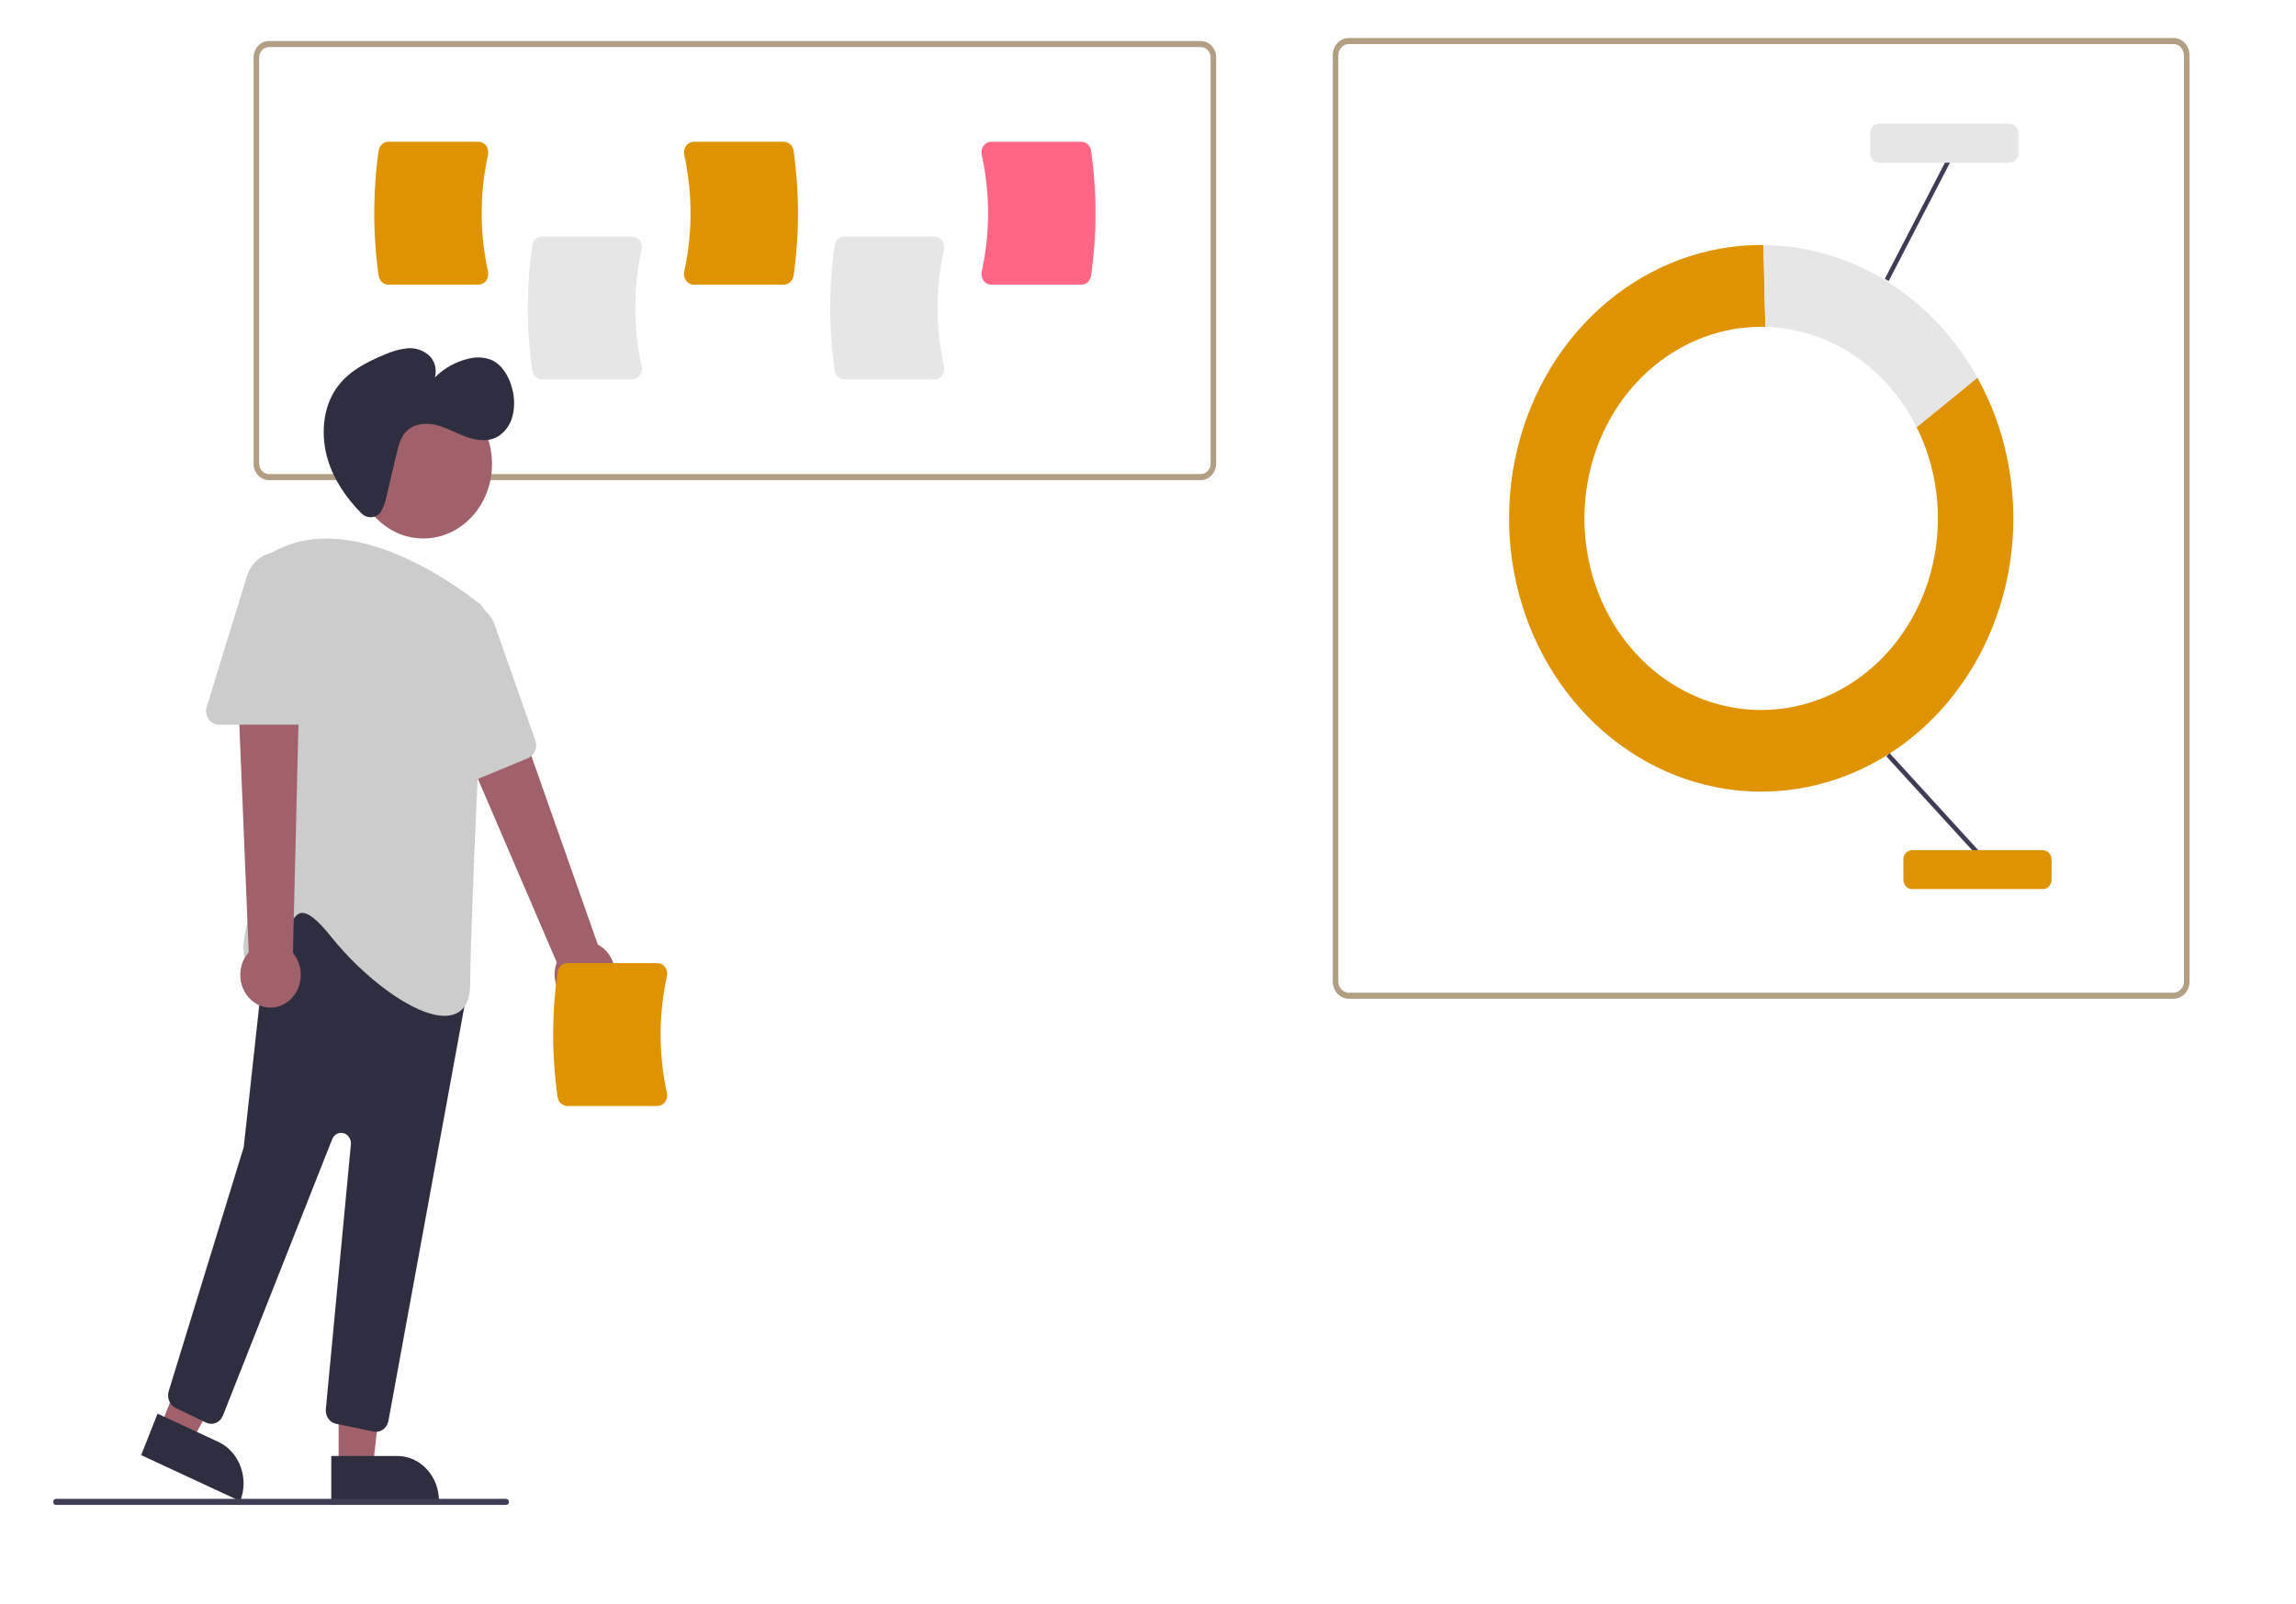 <svg width="604" height="422" viewBox="0 0 604 422" fill="none" xmlns="http://www.w3.org/2000/svg">
<path d="M571.781 262.814H354.817C353.698 262.813 352.626 262.33 351.835 261.473C351.044 260.615 350.599 259.452 350.598 258.239V14.575C350.599 13.362 351.044 12.199 351.835 11.341C352.626 10.484 353.698 10.001 354.817 10H571.781C572.899 10.001 573.972 10.484 574.763 11.341C575.554 12.199 575.999 13.362 576 14.575V258.239C575.999 259.452 575.554 260.615 574.763 261.473C573.972 262.33 572.899 262.813 571.781 262.814ZM354.817 11.595C354.088 11.596 353.39 11.91 352.874 12.469C352.359 13.027 352.07 13.785 352.069 14.575V258.239C352.07 259.029 352.359 259.787 352.874 260.345C353.39 260.904 354.088 261.218 354.817 261.219H571.781C572.509 261.218 573.208 260.904 573.723 260.345C574.238 259.787 574.528 259.029 574.529 258.239V14.575C574.528 13.785 574.238 13.027 573.723 12.469C573.208 11.91 572.509 11.596 571.781 11.595H354.817Z" fill="#B29E82"/>
<path d="M504.194 112.407C509.042 122.115 510.817 133.28 509.247 144.188C507.678 155.096 502.849 165.143 495.504 172.788C488.159 180.433 478.703 185.253 468.588 186.507C458.473 187.761 448.257 185.381 439.51 179.732C430.763 174.082 423.968 165.476 420.167 155.234C416.367 144.992 415.772 133.68 418.473 123.036C421.174 112.392 427.023 103.003 435.121 96.312C443.218 89.62 453.118 85.995 463.299 85.994C463.668 85.994 464.035 86 464.402 86.009L463.91 64.471C463.706 64.469 463.503 64.463 463.299 64.463C448.65 64.468 434.415 69.73 422.814 79.43C411.214 89.129 402.901 102.72 399.173 118.081C395.445 133.442 396.511 149.71 402.205 164.345C407.9 178.98 417.902 191.159 430.651 198.982C443.399 206.805 458.178 209.832 472.68 207.59C487.182 205.348 500.592 197.963 510.817 186.588C521.041 175.214 527.506 160.489 529.202 144.711C530.897 128.934 527.728 112.992 520.19 99.372L504.194 112.407Z" fill="#E09300"/>
<path d="M504.194 112.407L520.19 99.372C514.348 88.818 506.106 80.066 496.252 73.955C486.398 67.844 475.262 64.579 463.91 64.471L464.402 86.009C472.592 86.217 480.585 88.768 487.573 93.404C494.561 98.039 500.295 104.595 504.194 112.407Z" fill="#E6E6E6"/>
<path d="M497.073 198.162L496.252 199.044L519.551 224.546L520.372 223.664L497.073 198.162Z" fill="#3F3D56"/>
<path d="M512.031 42.052L495.836 73.362L496.844 73.975L513.039 42.665L512.031 42.052Z" fill="#3F3D56"/>
<path d="M537.396 233.956H503.011C502.4 233.955 501.814 233.692 501.382 233.223C500.95 232.755 500.707 232.12 500.706 231.457V226.206C500.707 225.543 500.95 224.908 501.382 224.439C501.814 223.971 502.4 223.707 503.011 223.707H537.396C538.007 223.707 538.593 223.971 539.025 224.439C539.457 224.908 539.7 225.543 539.701 226.206V231.457C539.7 232.12 539.457 232.755 539.025 233.223C538.593 233.692 538.007 233.955 537.396 233.956Z" fill="#E09300"/>
<path d="M528.679 42.806H494.294C493.683 42.805 493.097 42.541 492.665 42.073C492.233 41.604 491.99 40.969 491.989 40.307V35.055C491.99 34.393 492.233 33.758 492.665 33.289C493.097 32.82 493.683 32.557 494.294 32.556H528.679C529.29 32.557 529.876 32.82 530.308 33.289C530.74 33.758 530.983 34.393 530.984 35.055V40.307C530.983 40.969 530.74 41.604 530.308 42.073C529.876 42.541 529.29 42.805 528.679 42.806Z" fill="#E6E6E6"/>
<path d="M315.915 126.336H70.725C69.659 126.335 68.638 125.875 67.884 125.058C67.13 124.241 66.707 123.134 66.705 121.978V15.156C66.707 14 67.13 12.893 67.884 12.075C68.638 11.258 69.659 10.799 70.725 10.797H315.915C316.981 10.799 318.002 11.258 318.756 12.075C319.509 12.893 319.933 14 319.934 15.156V121.978C319.933 123.134 319.509 124.241 318.756 125.058C318.002 125.875 316.981 126.335 315.915 126.336ZM70.725 12.393C70.049 12.393 69.401 12.685 68.924 13.203C68.446 13.721 68.177 14.423 68.176 15.156V121.978C68.177 122.711 68.446 123.413 68.924 123.931C69.401 124.449 70.049 124.741 70.725 124.741H315.915C316.591 124.74 317.239 124.449 317.716 123.931C318.194 123.413 318.463 122.711 318.463 121.978V15.156C318.463 14.423 318.194 13.721 317.716 13.203C317.238 12.685 316.591 12.393 315.915 12.393H70.725Z" fill="#B29E82"/>
<path d="M166.304 99.825H142.547C141.94 99.824 141.354 99.589 140.891 99.163C140.429 98.736 140.121 98.145 140.023 97.496C138.473 86.583 138.473 75.477 140.023 64.563C140.121 63.914 140.429 63.323 140.891 62.896C141.354 62.47 141.94 62.235 142.547 62.234H166.304C166.688 62.232 167.069 62.326 167.415 62.508C167.761 62.69 168.065 62.956 168.303 63.284C168.545 63.617 168.715 64.006 168.798 64.421C168.882 64.835 168.877 65.265 168.784 65.678C166.562 75.77 166.562 86.289 168.784 96.381C168.877 96.794 168.882 97.224 168.798 97.639C168.715 98.053 168.545 98.442 168.303 98.775C168.065 99.103 167.761 99.369 167.415 99.551C167.069 99.733 166.688 99.827 166.304 99.825Z" fill="#E6E6E6"/>
<path d="M245.843 99.825H222.087C221.48 99.824 220.893 99.589 220.431 99.163C219.969 98.736 219.661 98.145 219.562 97.496C218.013 86.583 218.013 75.477 219.562 64.563C219.661 63.914 219.969 63.323 220.431 62.896C220.893 62.47 221.48 62.235 222.087 62.234H245.843C246.228 62.232 246.608 62.326 246.955 62.508C247.301 62.691 247.605 62.956 247.842 63.284C248.085 63.617 248.255 64.006 248.338 64.421C248.421 64.835 248.416 65.265 248.323 65.678C246.101 75.77 246.101 86.289 248.323 96.382C248.416 96.794 248.421 97.224 248.338 97.638C248.255 98.053 248.085 98.442 247.842 98.775C247.605 99.103 247.301 99.369 246.955 99.551C246.608 99.733 246.228 99.827 245.843 99.825Z" fill="#E6E6E6"/>
<path d="M125.896 74.9H102.14C101.533 74.899 100.946 74.664 100.484 74.237C100.021 73.811 99.714 73.22 99.615 72.571C98.066 61.657 98.066 50.551 99.615 39.638C99.714 38.988 100.021 38.398 100.484 37.971C100.946 37.544 101.533 37.31 102.14 37.309H125.896C126.281 37.307 126.661 37.401 127.008 37.583C127.354 37.765 127.658 38.03 127.895 38.359C128.138 38.692 128.307 39.081 128.391 39.495C128.474 39.91 128.469 40.34 128.376 40.752C126.154 50.845 126.154 61.363 128.376 71.456C128.469 71.869 128.474 72.299 128.391 72.713C128.307 73.128 128.138 73.517 127.895 73.85C127.658 74.178 127.354 74.444 127.008 74.626C126.661 74.808 126.281 74.901 125.896 74.9Z" fill="#E09300"/>
<path d="M206.236 74.9H182.48C182.095 74.901 181.715 74.808 181.368 74.626C181.022 74.443 180.718 74.178 180.481 73.85C180.238 73.517 180.069 73.128 179.985 72.713C179.902 72.298 179.907 71.868 180 71.456C182.222 61.363 182.222 50.845 180 40.752C179.907 40.34 179.902 39.91 179.985 39.495C180.069 39.081 180.238 38.692 180.481 38.359C180.718 38.031 181.022 37.765 181.368 37.583C181.715 37.401 182.095 37.307 182.48 37.309H206.236C206.843 37.31 207.43 37.544 207.892 37.971C208.355 38.398 208.662 38.988 208.76 39.638C210.31 50.551 210.31 61.657 208.76 72.571C208.662 73.22 208.355 73.811 207.892 74.237C207.43 74.664 206.843 74.899 206.236 74.9Z" fill="#E09300"/>
<path d="M284.5 74.9H260.744C260.359 74.901 259.979 74.808 259.632 74.626C259.286 74.443 258.982 74.178 258.745 73.85C258.502 73.517 258.332 73.128 258.249 72.713C258.166 72.298 258.171 71.868 258.264 71.456C260.486 61.363 260.486 50.845 258.264 40.752C258.171 40.34 258.166 39.91 258.249 39.495C258.332 39.081 258.502 38.692 258.745 38.359C258.982 38.031 259.286 37.765 259.632 37.583C259.979 37.401 260.359 37.307 260.744 37.309H284.5C285.107 37.31 285.694 37.545 286.156 37.971C286.618 38.398 286.926 38.988 287.024 39.638C288.574 50.551 288.574 61.657 287.024 72.571C286.926 73.22 286.618 73.811 286.156 74.237C285.694 74.664 285.107 74.899 284.5 74.9Z" fill="#FF6584"/>
<path d="M152.226 264.781C151.094 264.531 150.027 264.015 149.099 263.269C148.171 262.523 147.405 261.566 146.855 260.464C146.305 259.363 145.985 258.144 145.916 256.894C145.848 255.643 146.033 254.392 146.459 253.228L113.851 177.311L130.393 172.269L157.272 248.571C159.029 249.477 160.418 251.049 161.177 252.991C161.935 254.932 162.011 257.108 161.389 259.106C160.767 261.104 159.491 262.785 157.802 263.831C156.113 264.877 154.129 265.215 152.226 264.781Z" fill="#A0616A"/>
<path d="M89.078 385.923H98.095L102.385 348.209H89.077L89.078 385.923Z" fill="#A0616A"/>
<path d="M115.485 395L87.146 395.002L87.146 383.129L104.536 383.128C107.44 383.128 110.225 384.379 112.278 386.605C114.331 388.832 115.485 391.852 115.485 395Z" fill="#2F2E41"/>
<path d="M42.209 375.383L50.497 379.232L68.136 346.397L55.902 340.716L42.209 375.383Z" fill="#A0616A"/>
<path d="M63.186 395.002L37.136 382.903L41.447 371.99L57.432 379.414C60.102 380.653 62.208 382.992 63.287 385.916C64.366 388.839 64.33 392.107 63.186 395.002Z" fill="#2F2E41"/>
<path d="M111.372 141.695C121.349 141.695 129.437 132.925 129.437 122.107C129.437 111.289 121.349 102.519 111.372 102.519C101.395 102.519 93.308 111.289 93.308 122.107C93.308 132.925 101.395 141.695 111.372 141.695Z" fill="#A0616A"/>
<path d="M98.322 376.702L88.395 374.652C87.579 374.488 86.85 373.996 86.355 373.275C85.859 372.553 85.633 371.655 85.722 370.761L92.304 301.17C92.367 300.506 92.209 299.84 91.857 299.292C91.506 298.744 90.985 298.35 90.389 298.183C89.793 298.015 89.162 298.085 88.609 298.379C88.057 298.673 87.62 299.172 87.377 299.786L58.641 372.493C58.468 372.93 58.217 373.326 57.902 373.656C57.587 373.987 57.215 374.247 56.807 374.42C56.399 374.594 55.963 374.678 55.525 374.667C55.087 374.657 54.655 374.552 54.254 374.359L46.181 370.468C45.427 370.108 44.825 369.456 44.493 368.639C44.16 367.822 44.122 366.899 44.385 366.053L64.039 302.118C64.094 301.939 64.133 301.753 64.153 301.565L70.533 243.149C70.603 242.511 70.829 241.905 71.188 241.394C71.547 240.884 72.025 240.487 72.574 240.245L92.718 231.372C93.314 231.109 93.968 231.041 94.599 231.175C95.23 231.308 95.812 231.639 96.273 232.125L121.699 258.971C122.095 259.387 122.389 259.905 122.552 260.476C122.716 261.047 122.745 261.654 122.637 262.241L102.187 373.876C102.036 374.69 101.63 375.422 101.038 375.948C100.446 376.475 99.704 376.763 98.939 376.765C98.731 376.765 98.525 376.744 98.322 376.702Z" fill="#2F2E41"/>
<path d="M87.005 246.37C83.486 241.952 80.918 239.946 79.161 240.262C77.418 240.568 76.413 243.208 75.348 246.003C73.895 249.819 72.248 254.143 68.189 254.481C67.557 254.599 66.907 254.522 66.314 254.258C65.72 253.994 65.207 253.555 64.833 252.99C61.64 247.84 69.299 230.8 69.999 229.268L69.64 148.671C69.635 148.02 69.793 147.381 70.098 146.821C70.403 146.261 70.843 145.802 71.37 145.492C92.418 133.185 120.837 154.589 126.321 159.006C126.759 159.358 127.111 159.823 127.343 160.358C127.575 160.894 127.682 161.484 127.652 162.075C126.991 175.574 123.69 243.678 123.69 258.869C123.69 263.075 122.352 265.747 119.714 266.811C118.823 267.154 117.883 267.321 116.938 267.305C108.887 267.305 95.702 257.289 87.005 246.37Z" fill="#CCCCCC"/>
<path d="M116.378 207.234C115.938 206.924 115.573 206.503 115.314 206.008C115.055 205.513 114.909 204.958 114.89 204.389L113.464 168.289C113.376 166.067 114.021 163.883 115.282 162.128C116.543 160.374 118.339 159.163 120.349 158.713C122.358 158.263 124.449 158.603 126.248 159.672C128.047 160.741 129.437 162.469 130.169 164.548L140.839 194.867C141.151 195.756 141.124 196.743 140.766 197.612C140.408 198.48 139.746 199.159 138.926 199.499L119.377 207.589C118.887 207.795 118.359 207.87 117.837 207.808C117.315 207.746 116.815 207.549 116.378 207.234V207.234Z" fill="#CCCCCC"/>
<path d="M66.697 263.641C65.739 262.942 64.933 262.023 64.338 260.95C63.742 259.877 63.37 258.675 63.249 257.43C63.128 256.184 63.261 254.925 63.637 253.741C64.013 252.557 64.624 251.476 65.427 250.576L61.978 166.913L79.043 169.091L77.062 250.742C78.367 252.305 79.099 254.333 79.117 256.442C79.136 258.551 78.441 260.594 77.163 262.184C75.885 263.774 74.114 264.8 72.185 265.069C70.257 265.337 68.304 264.829 66.697 263.641H66.697Z" fill="#A0616A"/>
<path d="M54.847 189.191C54.538 188.731 54.335 188.197 54.256 187.634C54.177 187.072 54.224 186.497 54.392 185.958L64.93 151.678C65.579 149.568 66.899 147.776 68.655 146.625C70.41 145.473 72.486 145.037 74.511 145.393C76.536 145.749 78.378 146.875 79.708 148.57C81.037 150.264 81.767 152.416 81.767 154.641V187.092C81.766 188.044 81.417 188.956 80.797 189.629C80.176 190.302 79.335 190.68 78.457 190.681H57.533C57.008 190.684 56.49 190.551 56.022 190.291C55.555 190.032 55.152 189.654 54.847 189.191Z" fill="#CCCCCC"/>
<path d="M99.707 135.282C99.03 135.857 98.186 136.147 97.328 136.101C96.469 136.055 95.656 135.674 95.035 135.029C91.164 131.105 87.896 126.413 86.243 120.979C84.348 114.752 84.832 107.459 88.461 102.213C91.528 97.779 96.383 95.274 101.166 93.315C103.033 92.459 105.005 91.904 107.02 91.666C109.056 91.438 111.095 92.059 112.724 93.403C113.517 94.09 114.101 95.02 114.4 96.073C114.698 97.125 114.697 98.251 114.397 99.302C116.85 96.887 119.842 95.209 123.077 94.433C125.125 93.845 127.289 93.942 129.285 94.712C132.058 95.949 133.86 98.97 134.69 102.095C135.376 104.478 135.432 107.023 134.85 109.439C134.552 110.64 134.024 111.76 133.301 112.726C132.578 113.692 131.676 114.483 130.654 115.047C128.116 116.344 125.105 115.854 122.452 114.868C119.799 113.881 117.283 112.425 114.539 111.795C111.795 111.166 108.626 111.533 106.684 113.728C105.317 115.273 104.779 117.448 104.289 119.523L101.746 130.316C101.465 131.889 100.928 133.394 100.159 134.762C100.031 134.956 99.878 135.131 99.707 135.282Z" fill="#2F2E41"/>
<path d="M172.968 291.028H149.211C148.604 291.027 148.017 290.792 147.555 290.366C147.093 289.939 146.785 289.348 146.687 288.699C145.137 277.786 145.137 266.679 146.687 255.766C146.785 255.117 147.093 254.526 147.555 254.099C148.017 253.673 148.604 253.438 149.211 253.437H172.968C173.353 253.435 173.733 253.529 174.079 253.711C174.426 253.893 174.729 254.159 174.967 254.487C175.21 254.82 175.379 255.209 175.462 255.624C175.546 256.038 175.541 256.468 175.448 256.881C173.226 266.973 173.226 277.492 175.448 287.584C175.541 287.997 175.546 288.427 175.462 288.841C175.379 289.256 175.21 289.645 174.967 289.978C174.729 290.306 174.426 290.572 174.079 290.754C173.733 290.936 173.353 291.03 172.968 291.028Z" fill="#E09300"/>
<path d="M133.15 396H14.736C14.54 396 14.353 395.916 14.215 395.766C14.078 395.617 14 395.414 14 395.202C14 394.991 14.078 394.788 14.215 394.639C14.353 394.489 14.54 394.405 14.736 394.405H133.15C133.345 394.405 133.532 394.489 133.67 394.639C133.808 394.788 133.885 394.991 133.885 395.202C133.885 395.414 133.808 395.617 133.67 395.766C133.532 395.916 133.345 396 133.15 396Z" fill="#3F3D56"/>
</svg>
